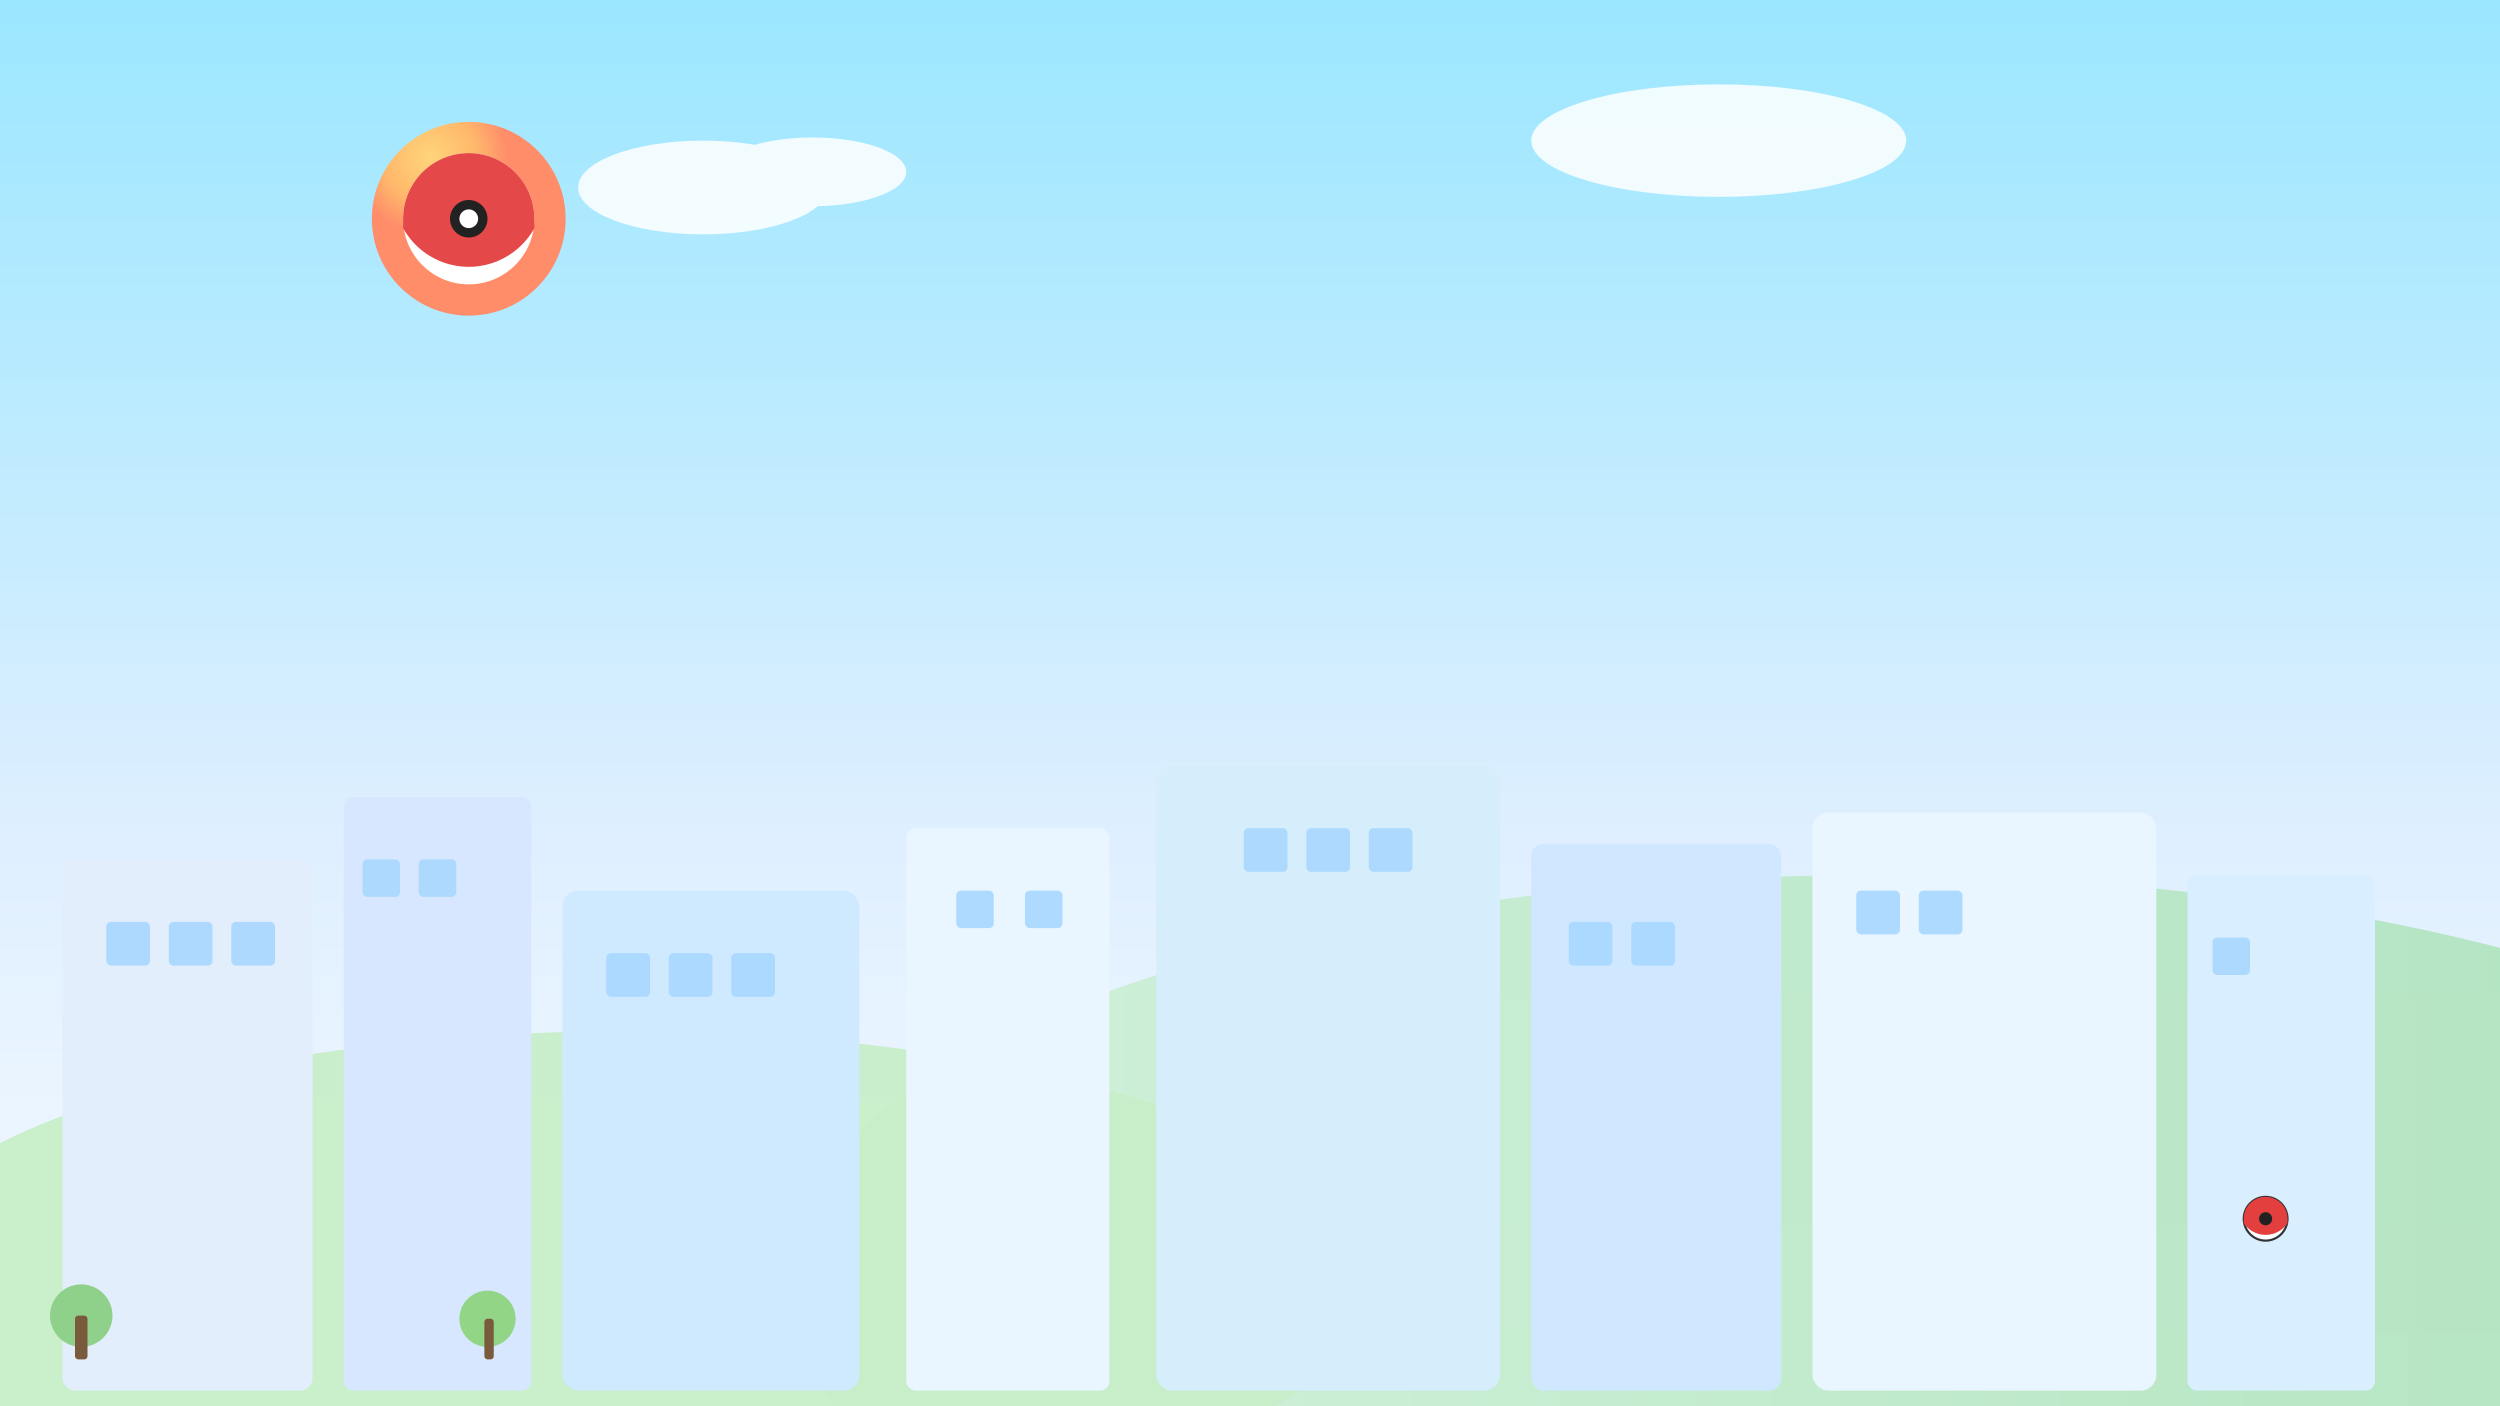 <?xml version="1.0" encoding="utf-8"?>
<!-- Pokémon-style city background (simple, lightweight SVG) -->
<svg xmlns="http://www.w3.org/2000/svg" viewBox="0 0 1600 900" preserveAspectRatio="xMidYMid slice">
  <rect x="0" y="0" width="1600" height="900" fill="#808080" stroke="none"/>
  <defs>
    <linearGradient id="sky" x1="0" x2="0" y1="0" y2="1">
      <stop offset="0%" stop-color="#9be7ff" />
      <stop offset="60%" stop-color="#dfefff" />
      <stop offset="100%" stop-color="#f7fbff" />
    </linearGradient>
    <linearGradient id="hill" x1="0" x2="1">
      <stop offset="0%" stop-color="#d0f1d8"/>
      <stop offset="100%" stop-color="#a7e0b6"/>
    </linearGradient>
    <radialGradient id="sun" cx="30%" cy="18%" r="40%">
      <stop offset="0%" stop-color="#ffd47a"/>
      <stop offset="60%" stop-color="#ffb86b"/>
      <stop offset="100%" stop-color="#ff8d6a"/>
    </radialGradient>
  </defs>

  <!-- sky -->
  <rect width="100%" height="100%" fill="url(#sky)" />

  <!-- distant hills -->
  <ellipse cx="1200" cy="820" rx="700" ry="260" fill="url(#hill)" opacity="0.9" />
  <ellipse cx="400" cy="820" rx="480" ry="160" fill="#c8efc9" opacity="0.95" />

  <!-- sun / pokeball motif -->
  <g transform="translate(300,140) scale(1)">
    <circle cx="0" cy="0" r="62" fill="url(#sun)" />
    <circle cx="0" cy="0" r="42" fill="#fff" />
    <path d="M -42 0 A 42 42 0 0 1 42 0 L 42 6 A 48 48 0 0 1 -42 6 Z" fill="#e33f3f" opacity="0.95" />
    <circle cx="0" cy="0" r="12" fill="#222" />
    <circle cx="0" cy="0" r="6" fill="#fff" />
  </g>

  <!-- city skyline (simplified, Pokémon-ish shapes) -->
  <g transform="translate(0,330) scale(1)">
    <!-- buildings row -->
    <rect x="40" y="220" width="160" height="340" rx="8" fill="#e3eefc" />
    <rect x="220" y="180" width="120" height="380" rx="6" fill="#d7e7ff" />
    <rect x="360" y="240" width="190" height="320" rx="10" fill="#cfeaff" />
    <rect x="580" y="200" width="130" height="360" rx="6" fill="#e9f6ff" />
    <rect x="740" y="160" width="220" height="400" rx="10" fill="#d6eefc" />
    <rect x="980" y="210" width="160" height="350" rx="8" fill="#cfe7ff" />
    <rect x="1160" y="190" width="220" height="370" rx="10" fill="#eaf6ff" />
    <rect x="1400" y="230" width="120" height="330" rx="6" fill="#d9eeff" />

    <!-- windows -->
    <g fill="#a9d7ff" opacity="0.9">
      <rect x="68" y="260" width="28" height="28" rx="3" />
      <rect x="108" y="260" width="28" height="28" rx="3" />
      <rect x="148" y="260" width="28" height="28" rx="3" />

      <rect x="232" y="220" width="24" height="24" rx="3" />
      <rect x="268" y="220" width="24" height="24" rx="3" />

      <rect x="388" y="280" width="28" height="28" rx="3" />
      <rect x="428" y="280" width="28" height="28" rx="3" />
      <rect x="468" y="280" width="28" height="28" rx="3" />

      <rect x="612" y="240" width="24" height="24" rx="3" />
      <rect x="656" y="240" width="24" height="24" rx="3" />

      <rect x="796" y="200" width="28" height="28" rx="3" />
      <rect x="836" y="200" width="28" height="28" rx="3" />
      <rect x="876" y="200" width="28" height="28" rx="3" />

      <rect x="1004" y="260" width="28" height="28" rx="3" />
      <rect x="1044" y="260" width="28" height="28" rx="3" />

      <rect x="1188" y="240" width="28" height="28" rx="3" />
      <rect x="1228" y="240" width="28" height="28" rx="3" />

      <rect x="1416" y="270" width="24" height="24" rx="3" />
    </g>

    <!-- small details: trees and signs -->
    <g transform="translate(40,520)">
      <circle cx="12" cy="-8" r="20" fill="#8fd18b" />
      <rect x="8" y="-8" width="8" height="28" fill="#7a5a3c" rx="2" />
    </g>
    <g transform="translate(300,520)">
      <circle cx="12" cy="-6" r="18" fill="#93d587" />
      <rect x="10" y="-6" width="6" height="26" fill="#7a5a3c" rx="2" />
    </g>

    <!-- a subtle path/road in front -->
    <path d="M0 660 H1600 V720 H0 Z" fill="#f5f4f2" opacity="0.95" />
    <rect x="0" y="692" width="1600" height="8" fill="#e8e6e3" opacity="0.8" />
  </g>

  <!-- soft clouds -->
  <g fill="#ffffff" opacity="0.85">
    <ellipse cx="450" cy="120" rx="80" ry="30" />
    <ellipse cx="520" cy="110" rx="60" ry="22" />
    <ellipse cx="1100" cy="90" rx="120" ry="36" />
  </g>

  <!-- signature: small pokeball icon bottom-right -->
  <g transform="translate(1450,780) scale(0.7)">
    <circle cx="0" cy="0" r="20" fill="#fff" stroke="#333" stroke-width="2" />
    <path d="M -20 0 A 20 20 0 0 1 20 0 L 20 4 A 24 24 0 0 1 -20 4 Z" fill="#e33f3f" />
    <circle cx="0" cy="0" r="6" fill="#222" />
  </g>
</svg>